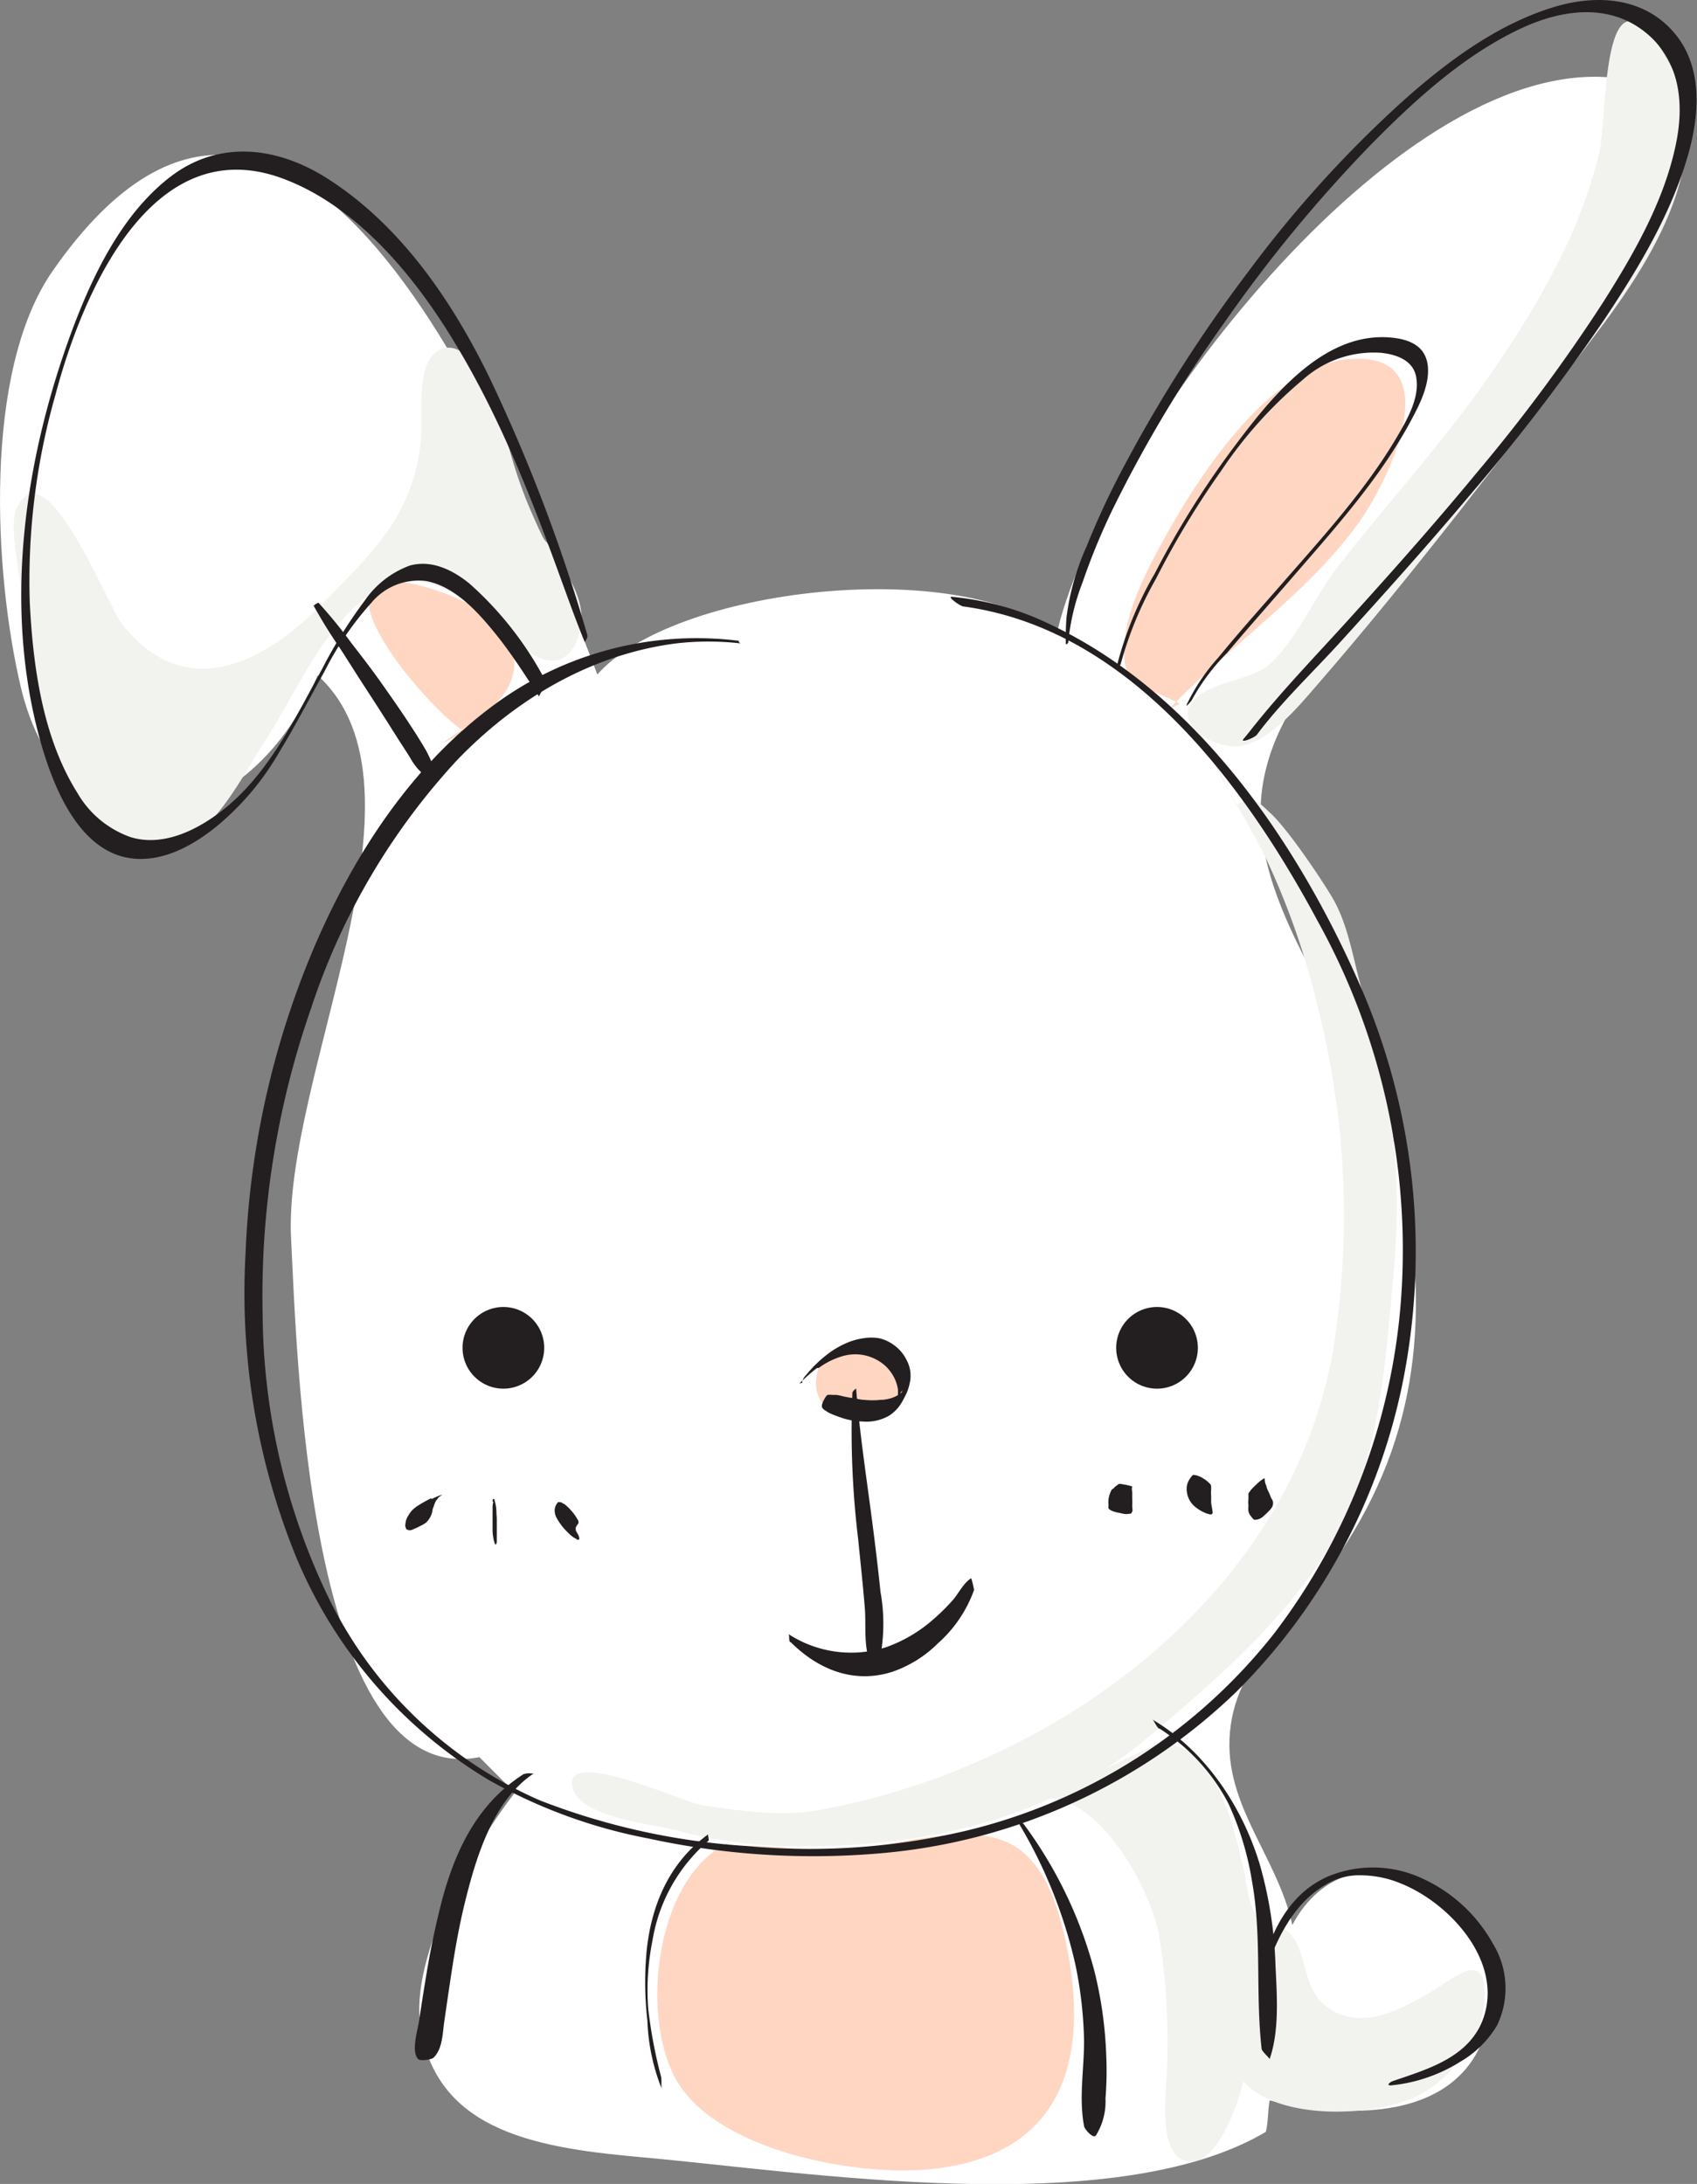 <svg xmlns="http://www.w3.org/2000/svg" viewBox="0 0 144.22 185.58"><rect x="0" y="0" width="144.22" height="185.58" fill="#808080" stroke="none"/><defs><style>.cls-1{fill:#fff;}.cls-2{fill:#ffd6c2;}.cls-3{fill:#f2f2ef;}.cls-4{fill:#231f20;}</style></defs><title>rabbit</title><g id="Layer_2" data-name="Layer 2"><g id="Layer_1-2" data-name="Layer 1"><path class="cls-1" d="M40.74,149.33c-14.71,2.93-15.52-35.1-16-44C24,91.51,37.5,67,27,57.41c-6.12,14.33-21.62,16.4-25.25.92C-.52,48.66-1.45,31.56,4.47,23.05,26.06-8,45.19,42.8,50.8,57.42c0,.74-.07.74-.11,0,6.47-7.53,31-10.22,39.1-3.47C93.19,38.71,117.29,6,136,6.55c17.66.54-10.55,34.86-14.25,39.37-5.47,6.67-14.44,13.41-14.62,22.88-.18,10,9.46,19.83,11.68,29.53,2.73,12,2.08,22.69-4.37,32.8-3.11,4.87-9,9.42-9.84,15.46-.94,6.5,3.91,10.95,5.23,17,5-9.38,17.78-2.82,16.92,6.55-.9,9.72-10.66,10.28-18.85,8.36-.17.93-.1,1.75-.32,2.67-12.89,7.66-39.49,3.36-52.83,2.18-8.66-.78-17.52-2-19-11-1-6.27,4.55-15.52,8-20" transform="translate(0 -0.02)"/><path class="cls-2" d="M37.57,63.19C40.09,61.34,44,59.52,43.69,56s-4.81-5.32-7.55-6.1c-10.85-3.06-.6,9.68,3.35,12.32" transform="translate(0 -0.02)"/><path class="cls-2" d="M99.33,60.31c5.14-5.47,11.71-9.69,16.15-15.89,2.81-3.9,7.66-14.58-.83-13.89-6.37.52-12.06,8.92-15,14C98.13,47.19,96,51,95.62,54.1c-.51,4.51,1.24,3.91,4.66,5.73" transform="translate(0 -0.02)"/><path class="cls-2" d="M62,156.54c-6.45,3-7.7,15.26-4.31,20.58,3.66,5.73,15.2,7.89,21.54,7.21,11.19-1.21,13.43-9.47,11.36-19.28C88.24,154,83,155.34,74,157c-4.28.79-8.26-.51-12.44,0" transform="translate(0 -0.02)"/><path class="cls-2" d="M69.57,116.23c-1.75,5.45,7.24,5.56,7.25,1.32C76.83,114.13,70.67,112.82,69.57,116.23Z" transform="translate(0 -0.02)"/><path class="cls-3" d="M135.39,28.72c5.58-7.3,11.54-16.88,5.28-25.25-4.62-6.19-4.06,6.65-4.76,9.55-1.59,6.63-5,12.58-8.82,18.18-4.07,6-9,11.33-13.42,17-1.89,2.43-3.58,6.39-5.88,8.35-1.63,1.39-5.72,1.43-6.7,3.54-.84,1.81,2.21,3.46,4,3.35,2.68-.18,5.26-3.39,6.91-5.29C120.11,48.81,127.86,38.58,135.39,28.72Z" transform="translate(0 -0.02)"/><path class="cls-3" d="M46.12,45.64a41.07,41.07,0,0,1-2.83-7.46c-.61-1.82-2.57-9.34-5.6-8.56-2.51.65-1.73,5.87-1.92,7.79-.66,6.53-4.16,9.57-8.46,14-4.92,5-11.62,8.41-16.94,1.63-1.29-1.64-6.58-15.35-9-9.71-.69,1.6.64,7.15.78,8.93A40.08,40.08,0,0,0,4.4,63.1c1.3,3.5,3.33,8.89,7.65,9.37,5.17.58,8.12-5.86,10.44-9.43,2.59-4,5.09-10,9.15-12.6,4.61-2.94,8.58,1.07,12,4,1.91,1.68,4.38,2.94,5.51-.31,1.06-3-1.22-5.63-2.66-8Q46.27,45.93,46.12,45.64Z" transform="translate(0 -0.02)"/><path class="cls-3" d="M100.71,59.44c1.41,4.31,4.65,9.09,6.77,13.29A64.4,64.4,0,0,1,112,85.63a71.55,71.55,0,0,1,1.54,27.46c-2.81,21.92-23.63,37.08-43.9,40.73-3.32.6-6.66.07-9.93-.4-1.65-.23-11.93-5.07-11.05-1.49.63,2.58,7,3.09,9,3.66a39,39,0,0,0,10.94,1.31c10.4,0,21-2.49,29.05-9.31,6-5.07,12.46-10.69,16.2-17.62,3.46-6.42,3.93-14.63,4.58-21.77A57.94,57.94,0,0,0,116,85c-.91-2.77-1.27-6.18-2.77-8.7-1-1.7-3.87-5.94-5.29-7.21-1-.91-1.53-1.69-2.87-.62" transform="translate(0 -0.02)"/><path class="cls-3" d="M88.6,152.87c4.83-.52,9.32,7.9,9.94,11.81a57,57,0,0,1,.63,11.48c-.09,1.85-.88,7.78,2.23,7.52,2.24-.18,3.9-5.19,4.26-6.8,3,3.39,11.32,3.06,15,1.14,2.76-1.45,5.36-4.9,5.5-8.1.2-4.64-2.6-1.67-5.3-.2-2.44,1.33-5.13,2.62-7.72,1.08s-1.84-4.54-3.48-6.45c-.84-1-1.88-.42-2.83-1.54-.77-.91-.88-3-1.15-4-.63-2.53-1.24-5.52-2.71-7.76-1.16-1.79-2.45-3.07-4.74-2.79" transform="translate(0 -0.02)"/><path class="cls-4" d="M46.25,114.55a3.47,3.47,0,1,1-3.47-3.47A3.47,3.47,0,0,1,46.25,114.55Z" transform="translate(0 -0.02)"/><path class="cls-4" d="M101.8,114.55a3.47,3.47,0,1,1-3.47-3.47A3.47,3.47,0,0,1,101.8,114.55Z" transform="translate(0 -0.02)"/><path class="cls-4" d="M62.79,54.47a29,29,0,0,0-21.3,5.82c-6.56,5-11.28,12.19-14.57,19.71a73.78,73.78,0,0,0-6.05,26.5,59.55,59.55,0,0,0,4.34,25.93A40,40,0,0,0,41.5,151.25a44.48,44.48,0,0,0,13.64,5,66,66,0,0,0,19.92,1.23,49.6,49.6,0,0,0,30-13.69,51.59,51.59,0,0,0,14.42-27.74,56.43,56.43,0,0,0-3.88-32.27C110.29,71.64,101.7,59,89.36,53.13a24.29,24.29,0,0,0-8.5-2.4c-.35,0,.71.78,1,.82C96,53.47,105.73,66.62,112,78.32a57.63,57.63,0,0,1,7.06,32.21A53.25,53.25,0,0,1,108.3,138.8,47.4,47.4,0,0,1,82,155.61a58,58,0,0,1-18.58,1.27A58.54,58.54,0,0,1,45.87,153a36,36,0,0,1-17.78-16.88,56.29,56.29,0,0,1-5.77-24.43,74.23,74.23,0,0,1,4.12-26,57.44,57.44,0,0,1,12.33-21c5-5.23,11.44-9.07,18.71-10a24.13,24.13,0,0,1,5.44,0s-.09-.09-.13-.1Z" transform="translate(0 -0.02)"/><path class="cls-4" d="M49.92,54A142.94,142.94,0,0,0,41.6,32.11c-3.22-6.61-7.67-13.12-14-17.06-4.19-2.59-9.06-3.13-13.13,0S7.93,23.3,6.16,28C2.05,39.05.23,51.62,3.46,63.1,4.57,67,6.85,72.79,11.67,73c2.55.12,5-1.32,6.86-2.86a23.22,23.22,0,0,0,5.22-6.24c1.36-2.22,2.55-4.53,3.82-6.81a26.61,26.61,0,0,1,4-5.86,5.23,5.23,0,0,1,4.64-1.84c2.5.47,4.48,2.72,6,4.61,1.32,1.65,2.46,3.45,3.61,5.22-.07-.09.7-1.06.52-1.38a29.08,29.08,0,0,0-6.43-8.22c-1.42-1.16-3.22-2.06-5.09-1.54a8,8,0,0,0-3.84,3,40.56,40.56,0,0,0-3.62,5.81c-2.6,4.73-5,9.86-9.67,12.85-1.92,1.23-4.26,2.1-6.54,1.43A8.44,8.44,0,0,1,6.58,67.4C3.63,62.72,2.8,56.63,2.53,51.22A57.52,57.52,0,0,1,4.71,33.58c2.23-8.44,8.1-22.6,19.37-18.37C30.33,17.55,35.19,23.44,38.56,29c4,6.55,6.75,13.69,9.35,20.88.58,1.58,1.14,3.15,1.79,4.7,0,0,.26-.39.22-.52Z" transform="translate(0 -0.02)"/><path class="cls-4" d="M26.63,51.44a41.44,41.44,0,0,0,2.25,3.64c.78,1.21,1.55,2.44,2.34,3.65s1.57,2.43,2.34,3.65c.42.67.86,1.33,1.28,2a6.22,6.22,0,0,0,.64.94c.31.32.62.62.91,1a2.42,2.42,0,0,0,.69-.45,12,12,0,0,0-.91-2.15c-.41-.68-.82-1.36-1.25-2-.81-1.25-1.67-2.47-2.53-3.69s-1.67-2.26-2.53-3.37a40.24,40.24,0,0,0-2.8-3.43,1.52,1.52,0,0,0-.43.28Z" transform="translate(0 -0.02)"/><path class="cls-4" d="M90.78,54.65A19.05,19.05,0,0,1,92,49.51a55.14,55.14,0,0,1,2.82-6.74,112.36,112.36,0,0,1,9.25-15.36,120.66,120.66,0,0,1,12.48-15.14c3.72-3.78,7.9-7.59,12.75-9.85,3.45-1.6,7.48-2.17,10.61.41,2.9,2.39,3.24,6.05,2.5,9.52-1,4.77-3.54,9.2-6.12,13.28a143.1,143.1,0,0,1-10.73,14.49c-3.57,4.33-7.3,8.53-11.07,12.68-2.63,2.9-5.35,5.72-7.8,8.76-.33.41-.64.82-1,1.24s.92-.08,1.12-.34c2.09-2.79,4.72-5.27,7.06-7.84,3.83-4.21,7.63-8.45,11.29-12.81a167.2,167.2,0,0,0,11.19-14.65c2.86-4.29,5.63-8.88,7.08-13.87,1-3.42,1.33-7.55-1.12-10.45-2.59-3.07-6.6-3.32-10.22-2.23-4.93,1.49-9.29,4.78-13.07,8.18a99.25,99.25,0,0,0-12.9,14.27,122,122,0,0,0-10.4,16.21,69.17,69.17,0,0,0-3.38,7.19,21,21,0,0,0-1.7,6,21.7,21.7,0,0,0-.06,2.28c0,.05.16,0,.16-.07Z" transform="translate(0 -0.02)"/><path class="cls-4" d="M95.23,56.5a30.89,30.89,0,0,1,3-7.28A73.43,73.43,0,0,1,103.8,40a36.64,36.64,0,0,1,6.93-7.72A9,9,0,0,1,117.37,30c1.34.14,2.8.66,3,2.16.26,1.66-.75,3.45-1.55,4.82-2.68,4.61-6.4,8.66-9.89,12.66-1.81,2.07-3.64,4.11-5.38,6.24a16.65,16.65,0,0,0-2.69,4c-.14.32.38-.27.44-.4a17.89,17.89,0,0,1,3-4c1.79-2.13,3.64-4.2,5.46-6.31,3.62-4.18,7.48-8.45,10.12-13.35.76-1.41,1.7-3.22,1.44-4.87s-1.73-2.13-3.16-2.25c-5.82-.5-10.3,5.31-13.41,9.46a76.63,76.63,0,0,0-6.59,10.55,30.87,30.87,0,0,0-3.3,8.13c0,.12.35-.27.38-.4Z" transform="translate(0 -0.02)"/><path class="cls-4" d="M44.55,150.74c-3.84,2.43-5.75,6.24-6.93,10.54a69.82,69.82,0,0,0-1.44,6.87c-.2,1.18-.38,2.37-.56,3.55-.12.85-.7,2.61-.09,3.28.18.2,1.13.06,1.31-.11.78-.74.77-2.09.92-3.1s.31-2.14.47-3.21c.35-2.36.74-4.72,1.31-7,.93-3.76,2.38-8.56,5.8-10.83-.05,0-.6-.08-.79.05Z" transform="translate(0 -0.02)"/><path class="cls-4" d="M98.55,146.91a16.66,16.66,0,0,1,5.84,6.35,25.07,25.07,0,0,1,2,6.55c.87,4.76.29,9.55.83,14.31,0,.19.7.81.68.87.84-2.43.62-5.38.5-7.93a35.19,35.19,0,0,0-1.33-8.59c-1.48-4.92-4.64-9.68-9.12-12.33.12.08.33.62.55.77Z" transform="translate(0 -0.02)"/><path class="cls-4" d="M60.16,155.91c-3.24,2.35-4.79,5.92-5.2,9.83a28.65,28.65,0,0,0,.06,6,17.21,17.21,0,0,0,1.22,5.78c-.06-.1,0-.76-.05-1a40.9,40.9,0,0,1-1.1-5.8,21.28,21.28,0,0,1,.36-5.8,14.18,14.18,0,0,1,4.75-8.47c.1-.08-.09-.53,0-.56Z" transform="translate(0 -0.02)"/><path class="cls-4" d="M86.61,155a40.71,40.71,0,0,1,4.78,11.95,34.72,34.72,0,0,1,.74,6.51c0,2.4-.45,4.85,0,7.22,0,.19.73,1.1,1,.81a5.49,5.49,0,0,0,.82-3.16,29.31,29.31,0,0,0,.06-3.75,34.43,34.43,0,0,0-1-7.06,36.74,36.74,0,0,0-6-12.49c-.1-.13-.51-.36-.32,0Z" transform="translate(0 -0.02)"/><path class="cls-4" d="M107.11,169c.93-3.27,2.43-7,5.5-8.8a5.42,5.42,0,0,1,3-.83,9,9,0,0,1,3.5.72c4.09,1.66,8.56,6.53,7,11.29-1.13,3.43-4.71,4.44-7.75,5.48-.23.08-.61.4-.12.36a13.52,13.52,0,0,0,5.85-2,8.72,8.72,0,0,0,3.14-3.1,7.27,7.27,0,0,0-.39-7A13,13,0,0,0,121,159.7a9.92,9.92,0,0,0-8.14-.23c-3.18,1.39-4.86,4.56-5.58,7.82-.13.58-.23,1.16-.31,1.74,0,.05.16,0,.18,0Z" transform="translate(0 -0.02)"/><path class="cls-4" d="M67.94,117.58c.3-.3.61-.58.93-.86l.46-.38.12-.08s0,0,0,0l.07,0,0,0,.06,0,.11-.08a6.45,6.45,0,0,1,1.74-.87,3.93,3.93,0,0,1,.89-.19h0a3.73,3.73,0,0,1,1.69.22,3.84,3.84,0,0,1,1.3.81,3.71,3.71,0,0,1,.52.65l0,0a3.33,3.33,0,0,1,.48,1.26,2.4,2.4,0,0,1,0,.37v-.09a2.44,2.44,0,0,1,0,.27s0,.1,0,.14v.07c0,.09,0-.17,0-.07l0,.14a.14.14,0,0,1,0,.06s.07-.22,0-.13v0l0,0c0,.1.07-.17.06-.15v0l0,.06.08-.18,0,0v0l.08-.16v0c0,.07-.1.11.08-.14l0,0c0,.08.13-.18.09-.12l0,.06.18-.18a1.22,1.22,0,0,0-.3.34s.14-.2.08-.12l0,.07s-.1.1,0,0,0,0,0,0a2.75,2.75,0,0,1-.26.22l.09-.07a2.67,2.67,0,0,1-1.1.46,2.9,2.9,0,0,1-.41.06h.07l-.26,0h.07a6.75,6.75,0,0,1-1.42,0c-.28,0-.56-.09-.84-.13s-.64-.1-.95-.17a4.12,4.12,0,0,0-.59-.12l-.33,0a1.67,1.67,0,0,0-.39,0c-.06,0-.17.17-.19.2a2.68,2.68,0,0,0-.18.33,3,3,0,0,0-.12.32c0,.06,0,.14,0,.19a.9.9,0,0,0,.2.23l.25.16a1,1,0,0,0,.23.13l.25.11c.3.12.61.23.91.33a6.15,6.15,0,0,0,1.6.26,3.87,3.87,0,0,0,2.28-.5,3.39,3.39,0,0,0,1.2-1.37l-.23.4a2.61,2.61,0,0,0,.17-.28l.13-.24-.08.14c.11-.2.21-.39.3-.59a4.19,4.19,0,0,0,.24-.76,2.8,2.8,0,0,0-.24-2,3.66,3.66,0,0,0-.57-.84,3.75,3.75,0,0,0-.8-.64,3.24,3.24,0,0,0-1-.4,4.16,4.16,0,0,0-1.27,0,5.52,5.52,0,0,0-1.38.37,7.42,7.42,0,0,0-1.53.86c-.29.21-.58.44-.85.68l-.41.39a.94.94,0,0,1-.1.1l-.09.1s0,0,0,0l-.25.27-.42.49a1.14,1.14,0,0,0-.21.41s0,.22,0,.12Z" transform="translate(0 -0.02)"/><path class="cls-4" d="M72.44,118.38a77,77,0,0,0,.49,12.42c.2,2,.41,3.92.57,5.89.12,1.49-.15,3.48.57,4.81.11.22.73-.68.76-.79a15.42,15.42,0,0,0,0-5.42c-.2-1.92-.43-3.85-.68-5.77-.49-3.82-1.09-7.65-1.39-11.49,0-.07-.32.23-.33.35Z" transform="translate(0 -0.02)"/><path class="cls-4" d="M67.21,139.57c2.34,2.33,5.37,3.55,8.62,2.51a10.15,10.15,0,0,0,3.87-2.41,11.07,11.07,0,0,0,3.08-4.54,7,7,0,0,0-.24-1c-.63.36-1.09,1.32-1.58,1.87a17.35,17.35,0,0,1-1.73,1.7,12.27,12.27,0,0,1-3.9,2.28A9.77,9.77,0,0,1,67,138.87c.12.07,0,.58.17.7Z" transform="translate(0 -0.02)"/><path class="cls-4" d="M36.66,127.32q-.4.2-.78.42l-.11.06-.15.1.22-.13-.19.11a3.05,3.05,0,0,0-.61.46,1.9,1.9,0,0,0-.3.4,1.8,1.8,0,0,0-.23.46,2.53,2.53,0,0,0-.07.48.58.58,0,0,0,.07.21c0,.05,0,.07.08.1a.6.6,0,0,0,.22.06.58.58,0,0,0,.26-.06,6,6,0,0,0,.68-.32,2.25,2.25,0,0,0,.47-.28,1.94,1.94,0,0,0,.23-.27,1.82,1.82,0,0,0,.29-.67c0-.18.11-.36.16-.55a2.48,2.48,0,0,1,.2-.44l0,.05a1.86,1.86,0,0,1,.3-.38l0,0h0l-.11.11.08-.06a3.19,3.19,0,0,1-.39.22,3.5,3.5,0,0,0,.53-.31l.09-.06s0,0,0,0-.28.08-.28.08q-.33.14-.66.3Z" transform="translate(0 -0.02)"/><path class="cls-4" d="M41.93,127.63v.2l0-.21a1.91,1.91,0,0,0-.07.59c0,.22,0,.44,0,.65,0,.42,0,.84,0,1.26a4,4,0,0,0,.07.59,1.53,1.53,0,0,0,.11.42s0,.12.09.12.09-.26.09-.28c0-.37,0-.75,0-1.12,0-.17,0-.35,0-.52a6.49,6.49,0,0,0-.12-1.32l.09.83v-.29a3.41,3.41,0,0,0-.15-1s0-.17-.1-.16-.07.21-.07.24Z" transform="translate(0 -0.02)"/><path class="cls-4" d="M47.46,127.64a1,1,0,0,0-.32.7,1.25,1.25,0,0,0,.16.65,5,5,0,0,0,1,1.29,2.71,2.71,0,0,0,.52.43c.06,0,.24.16.32.08l0,0-.2,0a.49.49,0,0,0,.19.07c.23,0,0-.4,0-.45a3.47,3.47,0,0,0-.74-.88l.26.25,0,0,.13.14a2.54,2.54,0,0,0-.28-.29l-.14-.13.11.1.72,1a3.37,3.37,0,0,0-.61-.94c-.13-.15.26.32.14.18s.22.31.15.2.14.26.1.18l0-.08.08.19c0-.09-.07-.17-.11-.26l.09.2a1,1,0,0,1-.07-.23l0,.14a.88.88,0,0,1,0-.48l0,.09a1.05,1.05,0,0,1,.17-.29c.09-.1,0-.32-.07-.4a3.55,3.55,0,0,0-.5-.7,3.84,3.84,0,0,0-.62-.59c-.09,0-.3-.22-.39-.13Z" transform="translate(0 -0.02)"/><path class="cls-4" d="M95.06,126.13l-.17.13a1.63,1.63,0,0,0-.2.17l-.08.1s-.1,0-.13.09a.68.68,0,0,0-.12.24,2.31,2.31,0,0,0-.15.53,2.54,2.54,0,0,0,0,.55.71.71,0,0,0,0,.26.55.55,0,0,0,.19.15,1.81,1.81,0,0,0,.46.17l.66.14a1.28,1.28,0,0,0,.39,0,.74.74,0,0,0,.25-.05s0-.07.06-.13,0-.36,0-.53a3.69,3.69,0,0,0,0-.58c0-.11,0-.21,0-.31a.68.68,0,0,0,0-.14s0,0,0-.07a.15.15,0,0,1,0-.09.9.9,0,0,1,0-.43,4.86,4.86,0,0,0-.55-.14l-.39-.07a.33.33,0,0,0-.17,0Z" transform="translate(0 -0.02)"/><path class="cls-4" d="M101.36,125.37a2.43,2.43,0,0,0-.35.49,1.46,1.46,0,0,0-.16.61,2,2,0,0,0,.53,1.42,3.33,3.33,0,0,0,.94.64,1.9,1.9,0,0,0,.4.14.3.3,0,0,0,.29,0c.1-.1,0-.35,0-.48a4.5,4.5,0,0,1-.08-.51c0-.17,0-.35,0-.52a3.63,3.63,0,0,1,0-.57v.08c0-.09,0-.19,0-.28s0-.22-.13-.31a2.34,2.34,0,0,0-.52-.42,2.4,2.4,0,0,0-.61-.28c-.1,0-.25-.07-.34,0Z" transform="translate(0 -0.02)"/><path class="cls-4" d="M106.1,126.89c0,.17,0,.35,0,.52v0a1.87,1.87,0,0,0,0,.53,2.73,2.73,0,0,0,0,.5,1,1,0,0,0,.22.43,1.46,1.46,0,0,0,.16.19.26.26,0,0,0,.09.09.78.78,0,0,0,.22,0,1.06,1.06,0,0,0,.57-.28,6.33,6.33,0,0,0,.46-.44,1.39,1.39,0,0,0,.27-.32.74.74,0,0,0,.1-.46.84.84,0,0,0-.13-.29c-.08-.15-.13-.32-.2-.47s-.13-.25-.18-.39a1.66,1.66,0,0,1-.06-.21,1.08,1.08,0,0,0-.08-.19,1.91,1.91,0,0,1-.06-.48s-.29.17-.24.14a4.18,4.18,0,0,0-.5.43,5.32,5.32,0,0,0-.47.48c0,.07-.14.15-.15.24Z" transform="translate(0 -0.02)"/></g></g></svg>